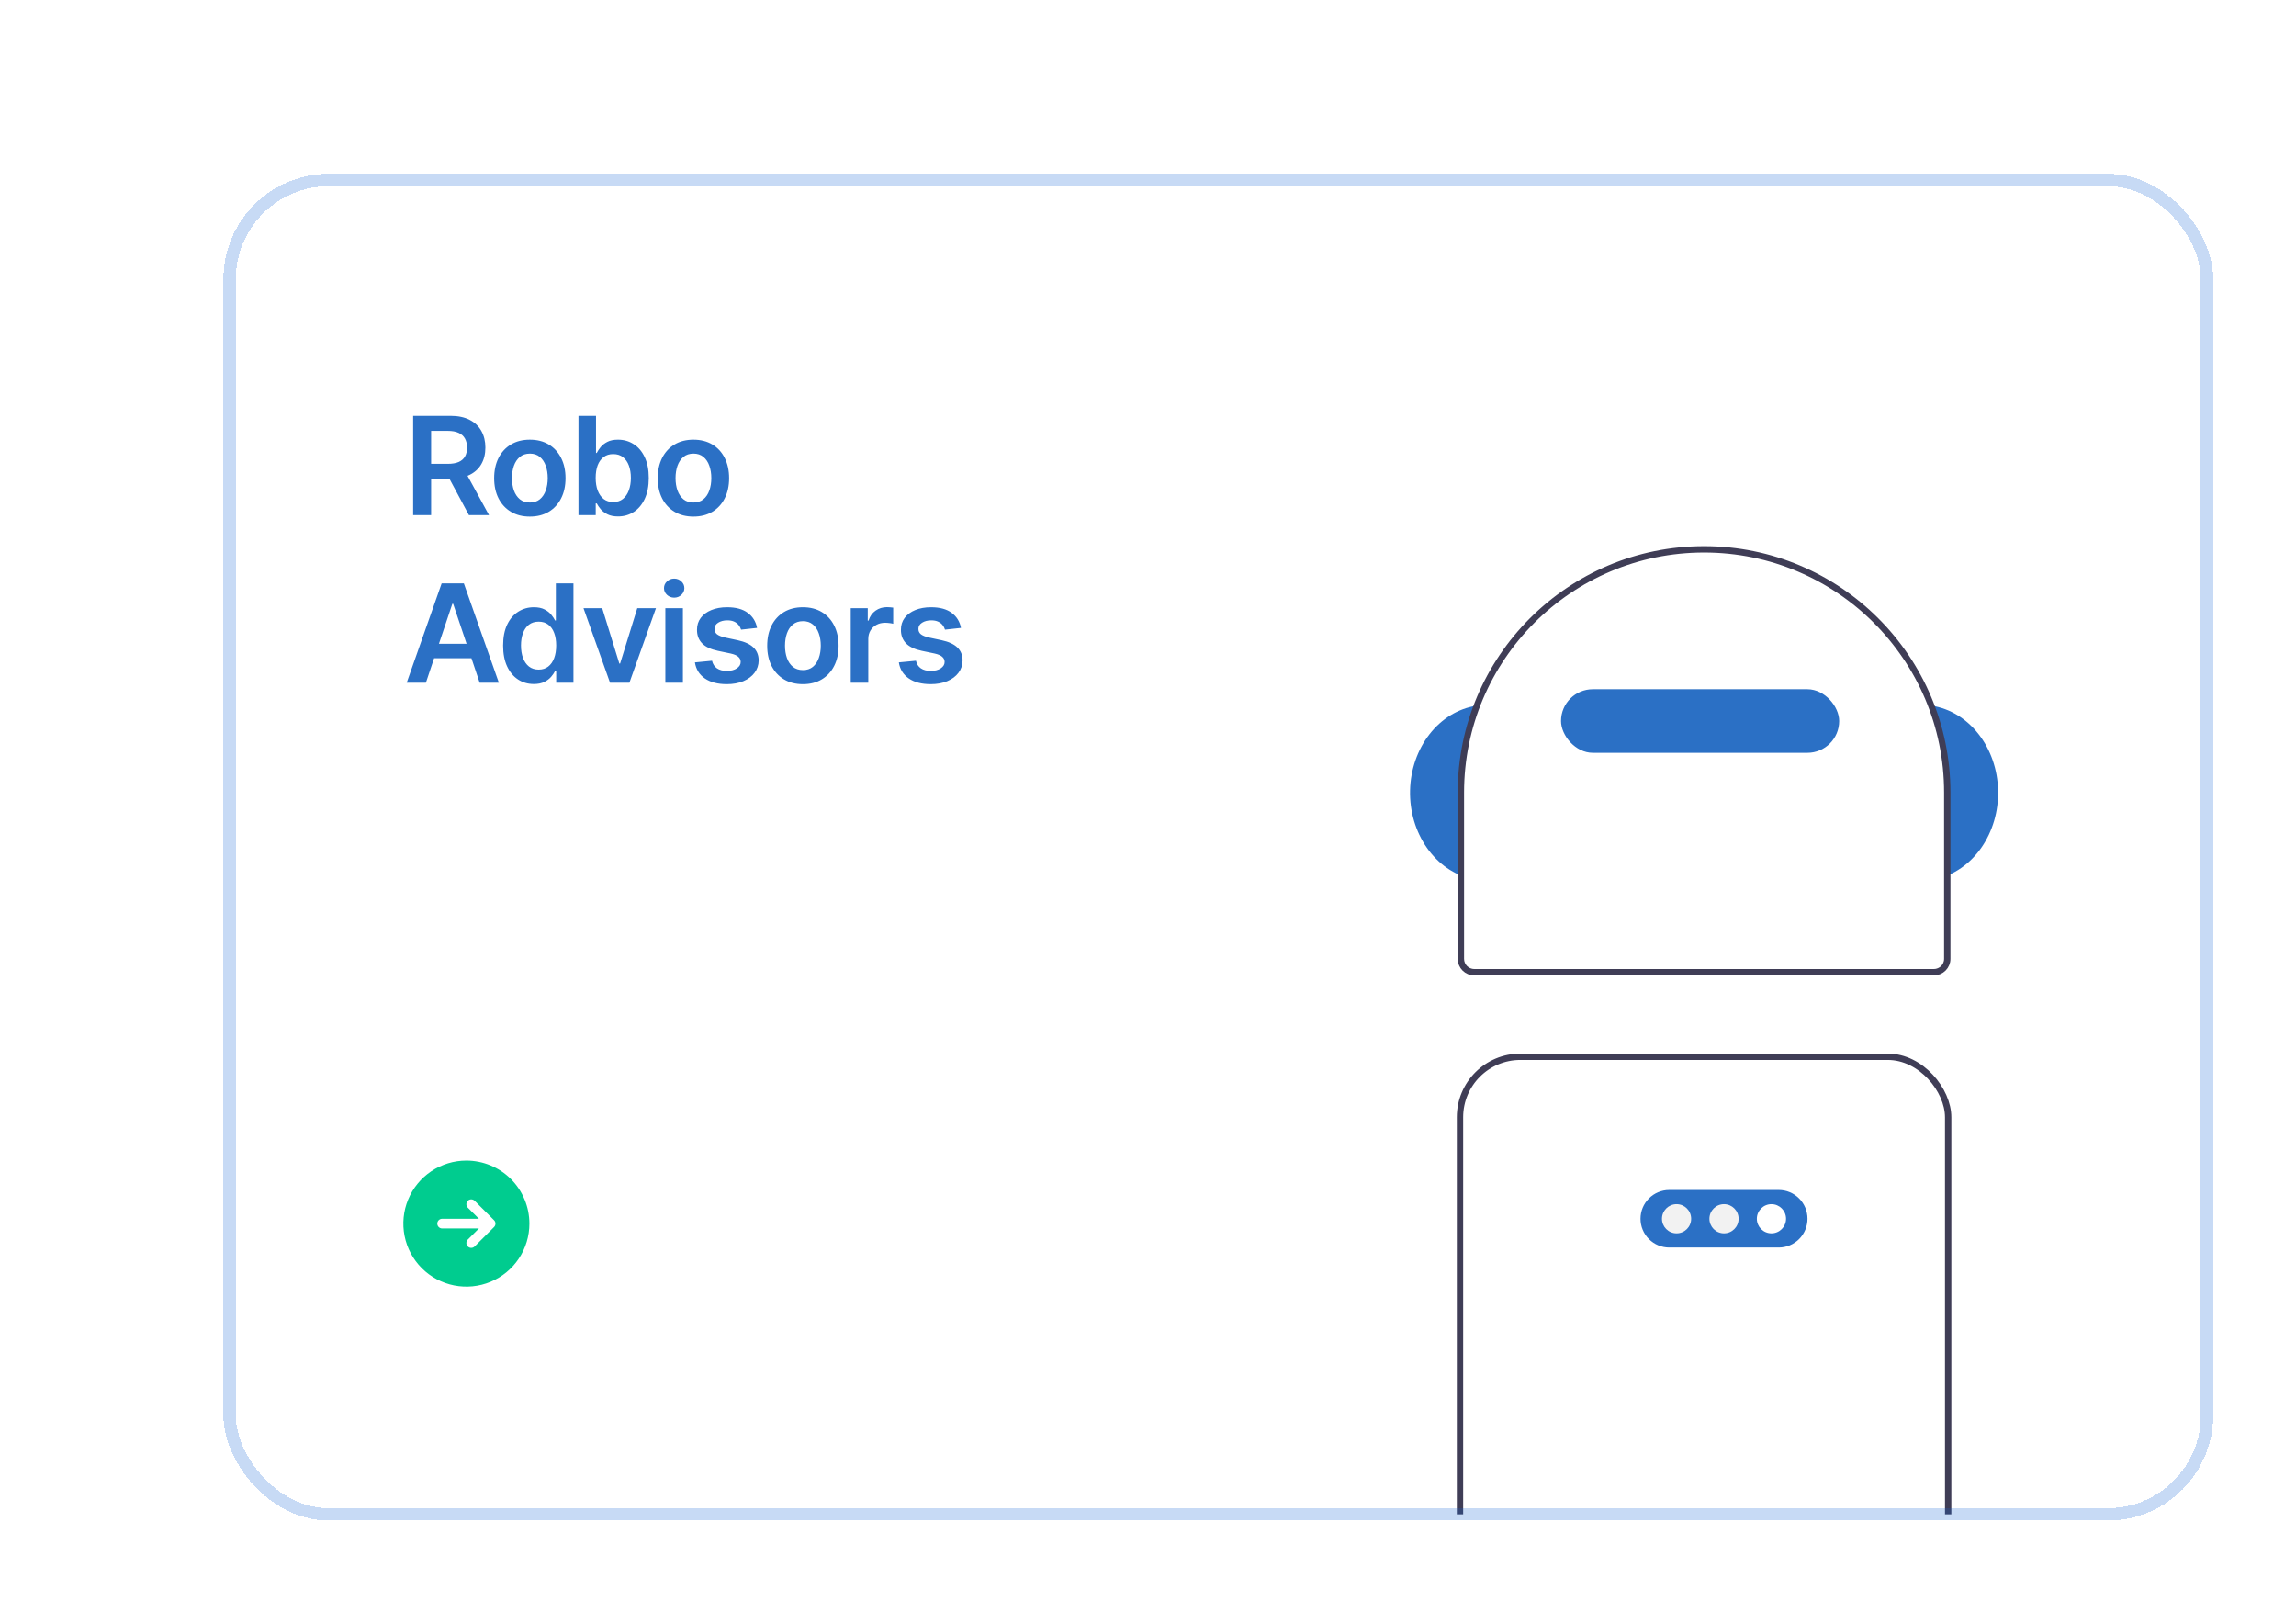 <svg width="370" height="258" viewBox="0 0 370 258" fill="none" xmlns="http://www.w3.org/2000/svg">
<g filter="url(#filter0_d_1325_42688)">
<g clip-path="url(#clip0_1325_42688)">
<rect x="31" y="23" width="318.667" height="215" rx="16" fill="white" shape-rendering="crispEdges"/>
<path d="M305.362 107.718C305.068 107.668 304.771 107.637 304.473 107.614C307.854 116.557 308.089 126.654 305.127 135.791C305.425 135.75 305.718 135.696 306.012 135.633C308.879 134.996 311.456 133.211 313.285 130.597C315.113 127.983 316.073 124.71 315.995 121.359C315.917 118.009 314.806 114.799 312.859 112.301C310.911 109.803 308.255 108.179 305.362 107.718Z" fill="#2B70C5"/>
<path d="M232.752 107.614C232.454 107.637 232.157 107.668 231.863 107.718C228.97 108.179 226.314 109.803 224.366 112.301C222.419 114.799 221.308 118.009 221.23 121.359C221.151 124.71 222.112 127.983 223.94 130.597C225.768 133.211 228.346 134.996 231.213 135.633C231.507 135.696 231.8 135.75 232.098 135.791C229.136 126.654 229.37 116.557 232.752 107.614Z" fill="#2B70C5"/>
<path d="M229.422 121.703C229.422 100.059 246.968 82.512 268.613 82.512C290.257 82.512 307.803 100.059 307.803 121.703V148.5C307.803 149.686 306.842 150.648 305.655 150.648H231.57C230.384 150.648 229.422 149.686 229.422 148.5V121.703Z" fill="white" stroke="#3F3D56" stroke-width="1.025"/>
<rect x="229.276" y="164.276" width="78.672" height="100.212" rx="9.734" fill="white" stroke="#3F3D56" stroke-width="1.025"/>
<path d="M280.644 195.008H263.002C261.772 195.008 260.593 194.52 259.724 193.65C258.855 192.781 258.367 191.603 258.367 190.374C258.367 189.144 258.855 187.966 259.724 187.097C260.593 186.228 261.772 185.739 263.002 185.739H280.644C281.874 185.739 283.053 186.228 283.922 187.097C284.791 187.966 285.279 189.144 285.279 190.374C285.279 191.603 284.791 192.781 283.922 193.65C283.053 194.52 281.874 195.008 280.644 195.008Z" fill="#2B70C5"/>
<path d="M264.178 192.726C265.477 192.726 266.53 191.673 266.53 190.374C266.53 189.075 265.477 188.022 264.178 188.022C262.879 188.022 261.826 189.075 261.826 190.374C261.826 191.673 262.879 192.726 264.178 192.726Z" fill="#F2F2F2"/>
<path d="M271.823 192.726C273.122 192.726 274.175 191.673 274.175 190.374C274.175 189.075 273.122 188.022 271.823 188.022C270.524 188.022 269.471 189.075 269.471 190.374C269.471 191.673 270.524 192.726 271.823 192.726Z" fill="#F2F2F2"/>
<path d="M279.468 192.726C280.767 192.726 281.82 191.673 281.82 190.374C281.82 189.075 280.767 188.022 279.468 188.022C278.169 188.022 277.116 189.075 277.116 190.374C277.116 191.673 278.169 192.726 279.468 192.726Z" fill="white"/>
<rect x="245.559" y="105.053" width="44.826" height="10.246" rx="5.123" fill="#2B70C5"/>
<path d="M60.578 77V61H66.578C67.807 61 68.838 61.214 69.672 61.641C70.51 62.068 71.143 62.667 71.57 63.438C72.003 64.203 72.219 65.096 72.219 66.117C72.219 67.143 72 68.034 71.562 68.789C71.13 69.539 70.492 70.12 69.648 70.531C68.805 70.938 67.768 71.141 66.539 71.141H62.266V68.734H66.148C66.867 68.734 67.456 68.635 67.914 68.438C68.372 68.234 68.711 67.94 68.93 67.555C69.154 67.164 69.266 66.685 69.266 66.117C69.266 65.549 69.154 65.065 68.93 64.664C68.706 64.258 68.365 63.95 67.906 63.742C67.448 63.529 66.857 63.422 66.133 63.422H63.477V77H60.578ZM68.844 69.75L72.805 77H69.57L65.68 69.75H68.844ZM79.384 77.234C78.212 77.234 77.197 76.977 76.337 76.461C75.478 75.945 74.811 75.224 74.337 74.297C73.869 73.37 73.634 72.287 73.634 71.047C73.634 69.807 73.869 68.721 74.337 67.789C74.811 66.857 75.478 66.133 76.337 65.617C77.197 65.102 78.212 64.844 79.384 64.844C80.556 64.844 81.572 65.102 82.431 65.617C83.29 66.133 83.954 66.857 84.423 67.789C84.897 68.721 85.134 69.807 85.134 71.047C85.134 72.287 84.897 73.37 84.423 74.297C83.954 75.224 83.29 75.945 82.431 76.461C81.572 76.977 80.556 77.234 79.384 77.234ZM79.4 74.969C80.035 74.969 80.567 74.794 80.994 74.445C81.421 74.091 81.738 73.617 81.947 73.023C82.16 72.43 82.267 71.768 82.267 71.039C82.267 70.305 82.16 69.641 81.947 69.047C81.738 68.448 81.421 67.971 80.994 67.617C80.567 67.263 80.035 67.086 79.4 67.086C78.749 67.086 78.207 67.263 77.775 67.617C77.348 67.971 77.027 68.448 76.814 69.047C76.606 69.641 76.501 70.305 76.501 71.039C76.501 71.768 76.606 72.43 76.814 73.023C77.027 73.617 77.348 74.091 77.775 74.445C78.207 74.794 78.749 74.969 79.4 74.969ZM87.22 77V61H90.048V66.984H90.165C90.311 66.693 90.516 66.383 90.782 66.055C91.048 65.721 91.407 65.438 91.86 65.203C92.313 64.963 92.891 64.844 93.595 64.844C94.522 64.844 95.358 65.081 96.102 65.555C96.852 66.023 97.446 66.719 97.884 67.641C98.326 68.557 98.548 69.682 98.548 71.016C98.548 72.333 98.332 73.453 97.899 74.375C97.467 75.297 96.879 76 96.134 76.484C95.389 76.969 94.545 77.211 93.602 77.211C92.915 77.211 92.345 77.096 91.891 76.867C91.438 76.638 91.074 76.362 90.798 76.039C90.527 75.711 90.316 75.401 90.165 75.109H90.001V77H87.22ZM89.993 71C89.993 71.776 90.102 72.456 90.321 73.039C90.545 73.622 90.865 74.078 91.282 74.406C91.704 74.729 92.214 74.891 92.813 74.891C93.438 74.891 93.962 74.724 94.384 74.391C94.805 74.052 95.123 73.591 95.337 73.008C95.555 72.419 95.665 71.75 95.665 71C95.665 70.255 95.558 69.594 95.345 69.016C95.131 68.438 94.813 67.984 94.391 67.656C93.97 67.328 93.444 67.164 92.813 67.164C92.209 67.164 91.696 67.323 91.274 67.641C90.852 67.958 90.532 68.404 90.313 68.977C90.1 69.549 89.993 70.224 89.993 71ZM105.746 77.234C104.575 77.234 103.559 76.977 102.7 76.461C101.84 75.945 101.173 75.224 100.7 74.297C100.231 73.37 99.996 72.287 99.996 71.047C99.996 69.807 100.231 68.721 100.7 67.789C101.173 66.857 101.84 66.133 102.7 65.617C103.559 65.102 104.575 64.844 105.746 64.844C106.918 64.844 107.934 65.102 108.793 65.617C109.653 66.133 110.317 66.857 110.785 67.789C111.259 68.721 111.496 69.807 111.496 71.047C111.496 72.287 111.259 73.37 110.785 74.297C110.317 75.224 109.653 75.945 108.793 76.461C107.934 76.977 106.918 77.234 105.746 77.234ZM105.762 74.969C106.397 74.969 106.929 74.794 107.356 74.445C107.783 74.091 108.101 73.617 108.309 73.023C108.522 72.43 108.629 71.768 108.629 71.039C108.629 70.305 108.522 69.641 108.309 69.047C108.101 68.448 107.783 67.971 107.356 67.617C106.929 67.263 106.397 67.086 105.762 67.086C105.111 67.086 104.569 67.263 104.137 67.617C103.71 67.971 103.39 68.448 103.176 69.047C102.968 69.641 102.864 70.305 102.864 71.039C102.864 71.768 102.968 72.43 103.176 73.023C103.39 73.617 103.71 74.091 104.137 74.445C104.569 74.794 105.111 74.969 105.762 74.969ZM62.633 104H59.539L65.172 88H68.75L74.391 104H71.297L67.023 91.281H66.898L62.633 104ZM62.734 97.727H71.172V100.055H62.734V97.727ZM80.021 104.211C79.078 104.211 78.234 103.969 77.49 103.484C76.745 103 76.156 102.297 75.724 101.375C75.292 100.453 75.076 99.333 75.076 98.016C75.076 96.682 75.294 95.557 75.732 94.641C76.175 93.719 76.771 93.023 77.521 92.555C78.271 92.081 79.107 91.844 80.029 91.844C80.732 91.844 81.31 91.963 81.763 92.203C82.216 92.438 82.576 92.721 82.841 93.055C83.107 93.383 83.313 93.693 83.458 93.984H83.576V88H86.412V104H83.63V102.109H83.458C83.313 102.401 83.102 102.711 82.826 103.039C82.55 103.362 82.185 103.638 81.732 103.867C81.279 104.096 80.708 104.211 80.021 104.211ZM80.81 101.891C81.409 101.891 81.919 101.729 82.341 101.406C82.763 101.078 83.083 100.622 83.302 100.039C83.521 99.456 83.63 98.776 83.63 98C83.63 97.224 83.521 96.549 83.302 95.977C83.089 95.404 82.771 94.958 82.349 94.641C81.932 94.323 81.419 94.164 80.81 94.164C80.18 94.164 79.654 94.328 79.232 94.656C78.81 94.984 78.492 95.438 78.279 96.016C78.065 96.594 77.958 97.255 77.958 98C77.958 98.75 78.065 99.419 78.279 100.008C78.498 100.591 78.818 101.052 79.24 101.391C79.667 101.724 80.19 101.891 80.81 101.891ZM99.704 92L95.43 104H92.305L88.032 92H91.048L93.805 100.914H93.93L96.696 92H99.704ZM101.221 104V92H104.049V104H101.221ZM102.643 90.297C102.195 90.297 101.81 90.148 101.487 89.852C101.164 89.549 101.002 89.188 101.002 88.766C101.002 88.338 101.164 87.977 101.487 87.68C101.81 87.378 102.195 87.227 102.643 87.227C103.096 87.227 103.481 87.378 103.799 87.68C104.122 87.977 104.284 88.338 104.284 88.766C104.284 89.188 104.122 89.549 103.799 89.852C103.481 90.148 103.096 90.297 102.643 90.297ZM116.002 95.172L113.424 95.453C113.351 95.193 113.223 94.948 113.041 94.719C112.864 94.49 112.624 94.305 112.322 94.164C112.02 94.023 111.65 93.953 111.213 93.953C110.624 93.953 110.129 94.081 109.728 94.336C109.332 94.591 109.137 94.922 109.142 95.328C109.137 95.677 109.265 95.961 109.525 96.18C109.791 96.398 110.228 96.578 110.838 96.719L112.885 97.156C114.02 97.401 114.864 97.789 115.416 98.32C115.973 98.852 116.254 99.547 116.26 100.406C116.254 101.161 116.033 101.828 115.595 102.406C115.163 102.979 114.562 103.427 113.791 103.75C113.02 104.073 112.135 104.234 111.135 104.234C109.666 104.234 108.483 103.927 107.588 103.312C106.692 102.693 106.158 101.831 105.986 100.727L108.744 100.461C108.869 101.003 109.135 101.411 109.541 101.687C109.947 101.964 110.476 102.102 111.127 102.102C111.799 102.102 112.338 101.964 112.744 101.687C113.155 101.411 113.361 101.07 113.361 100.664C113.361 100.32 113.228 100.036 112.963 99.812C112.702 99.588 112.296 99.417 111.744 99.297L109.697 98.867C108.546 98.628 107.694 98.224 107.142 97.656C106.59 97.083 106.317 96.359 106.322 95.484C106.317 94.745 106.517 94.104 106.924 93.562C107.335 93.016 107.905 92.594 108.635 92.297C109.369 91.995 110.215 91.844 111.174 91.844C112.58 91.844 113.687 92.143 114.494 92.742C115.306 93.341 115.809 94.151 116.002 95.172ZM123.386 104.234C122.214 104.234 121.198 103.977 120.339 103.461C119.48 102.945 118.813 102.224 118.339 101.297C117.87 100.37 117.636 99.287 117.636 98.047C117.636 96.807 117.87 95.721 118.339 94.789C118.813 93.857 119.48 93.133 120.339 92.617C121.198 92.102 122.214 91.844 123.386 91.844C124.558 91.844 125.573 92.102 126.433 92.617C127.292 93.133 127.956 93.857 128.425 94.789C128.899 95.721 129.136 96.807 129.136 98.047C129.136 99.287 128.899 100.37 128.425 101.297C127.956 102.224 127.292 102.945 126.433 103.461C125.573 103.977 124.558 104.234 123.386 104.234ZM123.402 101.969C124.037 101.969 124.568 101.794 124.995 101.445C125.422 101.091 125.74 100.617 125.948 100.023C126.162 99.43 126.269 98.768 126.269 98.039C126.269 97.305 126.162 96.641 125.948 96.047C125.74 95.448 125.422 94.971 124.995 94.617C124.568 94.263 124.037 94.086 123.402 94.086C122.751 94.086 122.209 94.263 121.777 94.617C121.349 94.971 121.029 95.448 120.816 96.047C120.607 96.641 120.503 97.305 120.503 98.039C120.503 98.768 120.607 99.43 120.816 100.023C121.029 100.617 121.349 101.091 121.777 101.445C122.209 101.794 122.751 101.969 123.402 101.969ZM131.096 104V92H133.839V94H133.964C134.182 93.307 134.557 92.773 135.089 92.398C135.625 92.018 136.237 91.828 136.924 91.828C137.081 91.828 137.255 91.836 137.448 91.852C137.646 91.862 137.81 91.88 137.94 91.906V94.508C137.82 94.466 137.63 94.43 137.37 94.398C137.115 94.362 136.867 94.344 136.628 94.344C136.112 94.344 135.648 94.456 135.237 94.68C134.831 94.898 134.51 95.203 134.276 95.594C134.042 95.984 133.924 96.435 133.924 96.945V104H131.096ZM148.863 95.172L146.285 95.453C146.212 95.193 146.085 94.948 145.902 94.719C145.725 94.49 145.486 94.305 145.184 94.164C144.882 94.023 144.512 93.953 144.074 93.953C143.486 93.953 142.991 94.081 142.59 94.336C142.194 94.591 141.999 94.922 142.004 95.328C141.999 95.677 142.126 95.961 142.387 96.18C142.652 96.398 143.09 96.578 143.699 96.719L145.746 97.156C146.882 97.401 147.725 97.789 148.277 98.32C148.835 98.852 149.116 99.547 149.121 100.406C149.116 101.161 148.895 101.828 148.457 102.406C148.025 102.979 147.423 103.427 146.652 103.75C145.882 104.073 144.996 104.234 143.996 104.234C142.527 104.234 141.345 103.927 140.449 103.312C139.553 102.693 139.02 101.831 138.848 100.727L141.606 100.461C141.731 101.003 141.996 101.411 142.402 101.687C142.809 101.964 143.337 102.102 143.988 102.102C144.66 102.102 145.199 101.964 145.606 101.687C146.017 101.411 146.223 101.07 146.223 100.664C146.223 100.32 146.09 100.036 145.824 99.812C145.564 99.588 145.158 99.417 144.606 99.297L142.559 98.867C141.408 98.628 140.556 98.224 140.004 97.656C139.452 97.083 139.178 96.359 139.184 95.484C139.178 94.745 139.379 94.104 139.785 93.562C140.197 93.016 140.767 92.594 141.496 92.297C142.231 91.995 143.077 91.844 144.035 91.844C145.441 91.844 146.548 92.143 147.356 92.742C148.168 93.341 148.671 94.151 148.863 95.172Z" fill="#2B70C5"/>
<path d="M69.156 181C67.147 181 65.184 181.596 63.514 182.712C61.844 183.828 60.542 185.414 59.773 187.27C59.004 189.125 58.803 191.168 59.195 193.138C59.587 195.108 60.554 196.917 61.975 198.338C63.395 199.758 65.205 200.725 67.175 201.117C69.145 201.509 71.187 201.308 73.043 200.539C74.899 199.771 76.485 198.469 77.601 196.799C78.717 195.129 79.312 193.165 79.312 191.156C79.31 188.464 78.239 185.882 76.335 183.978C74.431 182.074 71.849 181.003 69.156 181ZM73.615 191.709L70.49 194.834C70.344 194.981 70.145 195.063 69.938 195.063C69.73 195.063 69.531 194.981 69.385 194.834C69.238 194.687 69.156 194.489 69.156 194.281C69.156 194.074 69.238 193.875 69.385 193.729L71.177 191.938H65.25C65.043 191.938 64.844 191.855 64.698 191.709C64.551 191.562 64.469 191.363 64.469 191.156C64.469 190.949 64.551 190.75 64.698 190.604C64.844 190.457 65.043 190.375 65.25 190.375H71.177L69.385 188.584C69.238 188.437 69.156 188.239 69.156 188.031C69.156 187.824 69.238 187.625 69.385 187.479C69.531 187.332 69.73 187.25 69.938 187.25C70.145 187.25 70.344 187.332 70.49 187.479L73.615 190.604C73.688 190.676 73.746 190.762 73.785 190.857C73.824 190.952 73.844 191.054 73.844 191.156C73.844 191.259 73.824 191.361 73.785 191.455C73.746 191.55 73.688 191.636 73.615 191.709Z" fill="#00CC8F"/>
</g>
<rect x="31" y="23" width="318.667" height="215" rx="16" stroke="#1566D6" stroke-opacity="0.24" stroke-width="2" shape-rendering="crispEdges"/>
</g>
<defs>
<filter id="filter0_d_1325_42688" x="0" y="-8" width="392.667" height="289" filterUnits="userSpaceOnUse" color-interpolation-filters="sRGB">
<feFlood flood-opacity="0" result="BackgroundImageFix"/>
<feColorMatrix in="SourceAlpha" type="matrix" values="0 0 0 0 0 0 0 0 0 0 0 0 0 0 0 0 0 0 127 0" result="hardAlpha"/>
<feOffset dx="6" dy="6"/>
<feGaussianBlur stdDeviation="18"/>
<feComposite in2="hardAlpha" operator="out"/>
<feColorMatrix type="matrix" values="0 0 0 0 0.082 0 0 0 0 0.4 0 0 0 0 0.839 0 0 0 0.1 0"/>
<feBlend mode="normal" in2="BackgroundImageFix" result="effect1_dropShadow_1325_42688"/>
<feBlend mode="normal" in="SourceGraphic" in2="effect1_dropShadow_1325_42688" result="shape"/>
</filter>
<clipPath id="clip0_1325_42688">
<rect x="31" y="23" width="318.667" height="215" rx="16" fill="white"/>
</clipPath>
</defs>
</svg>
